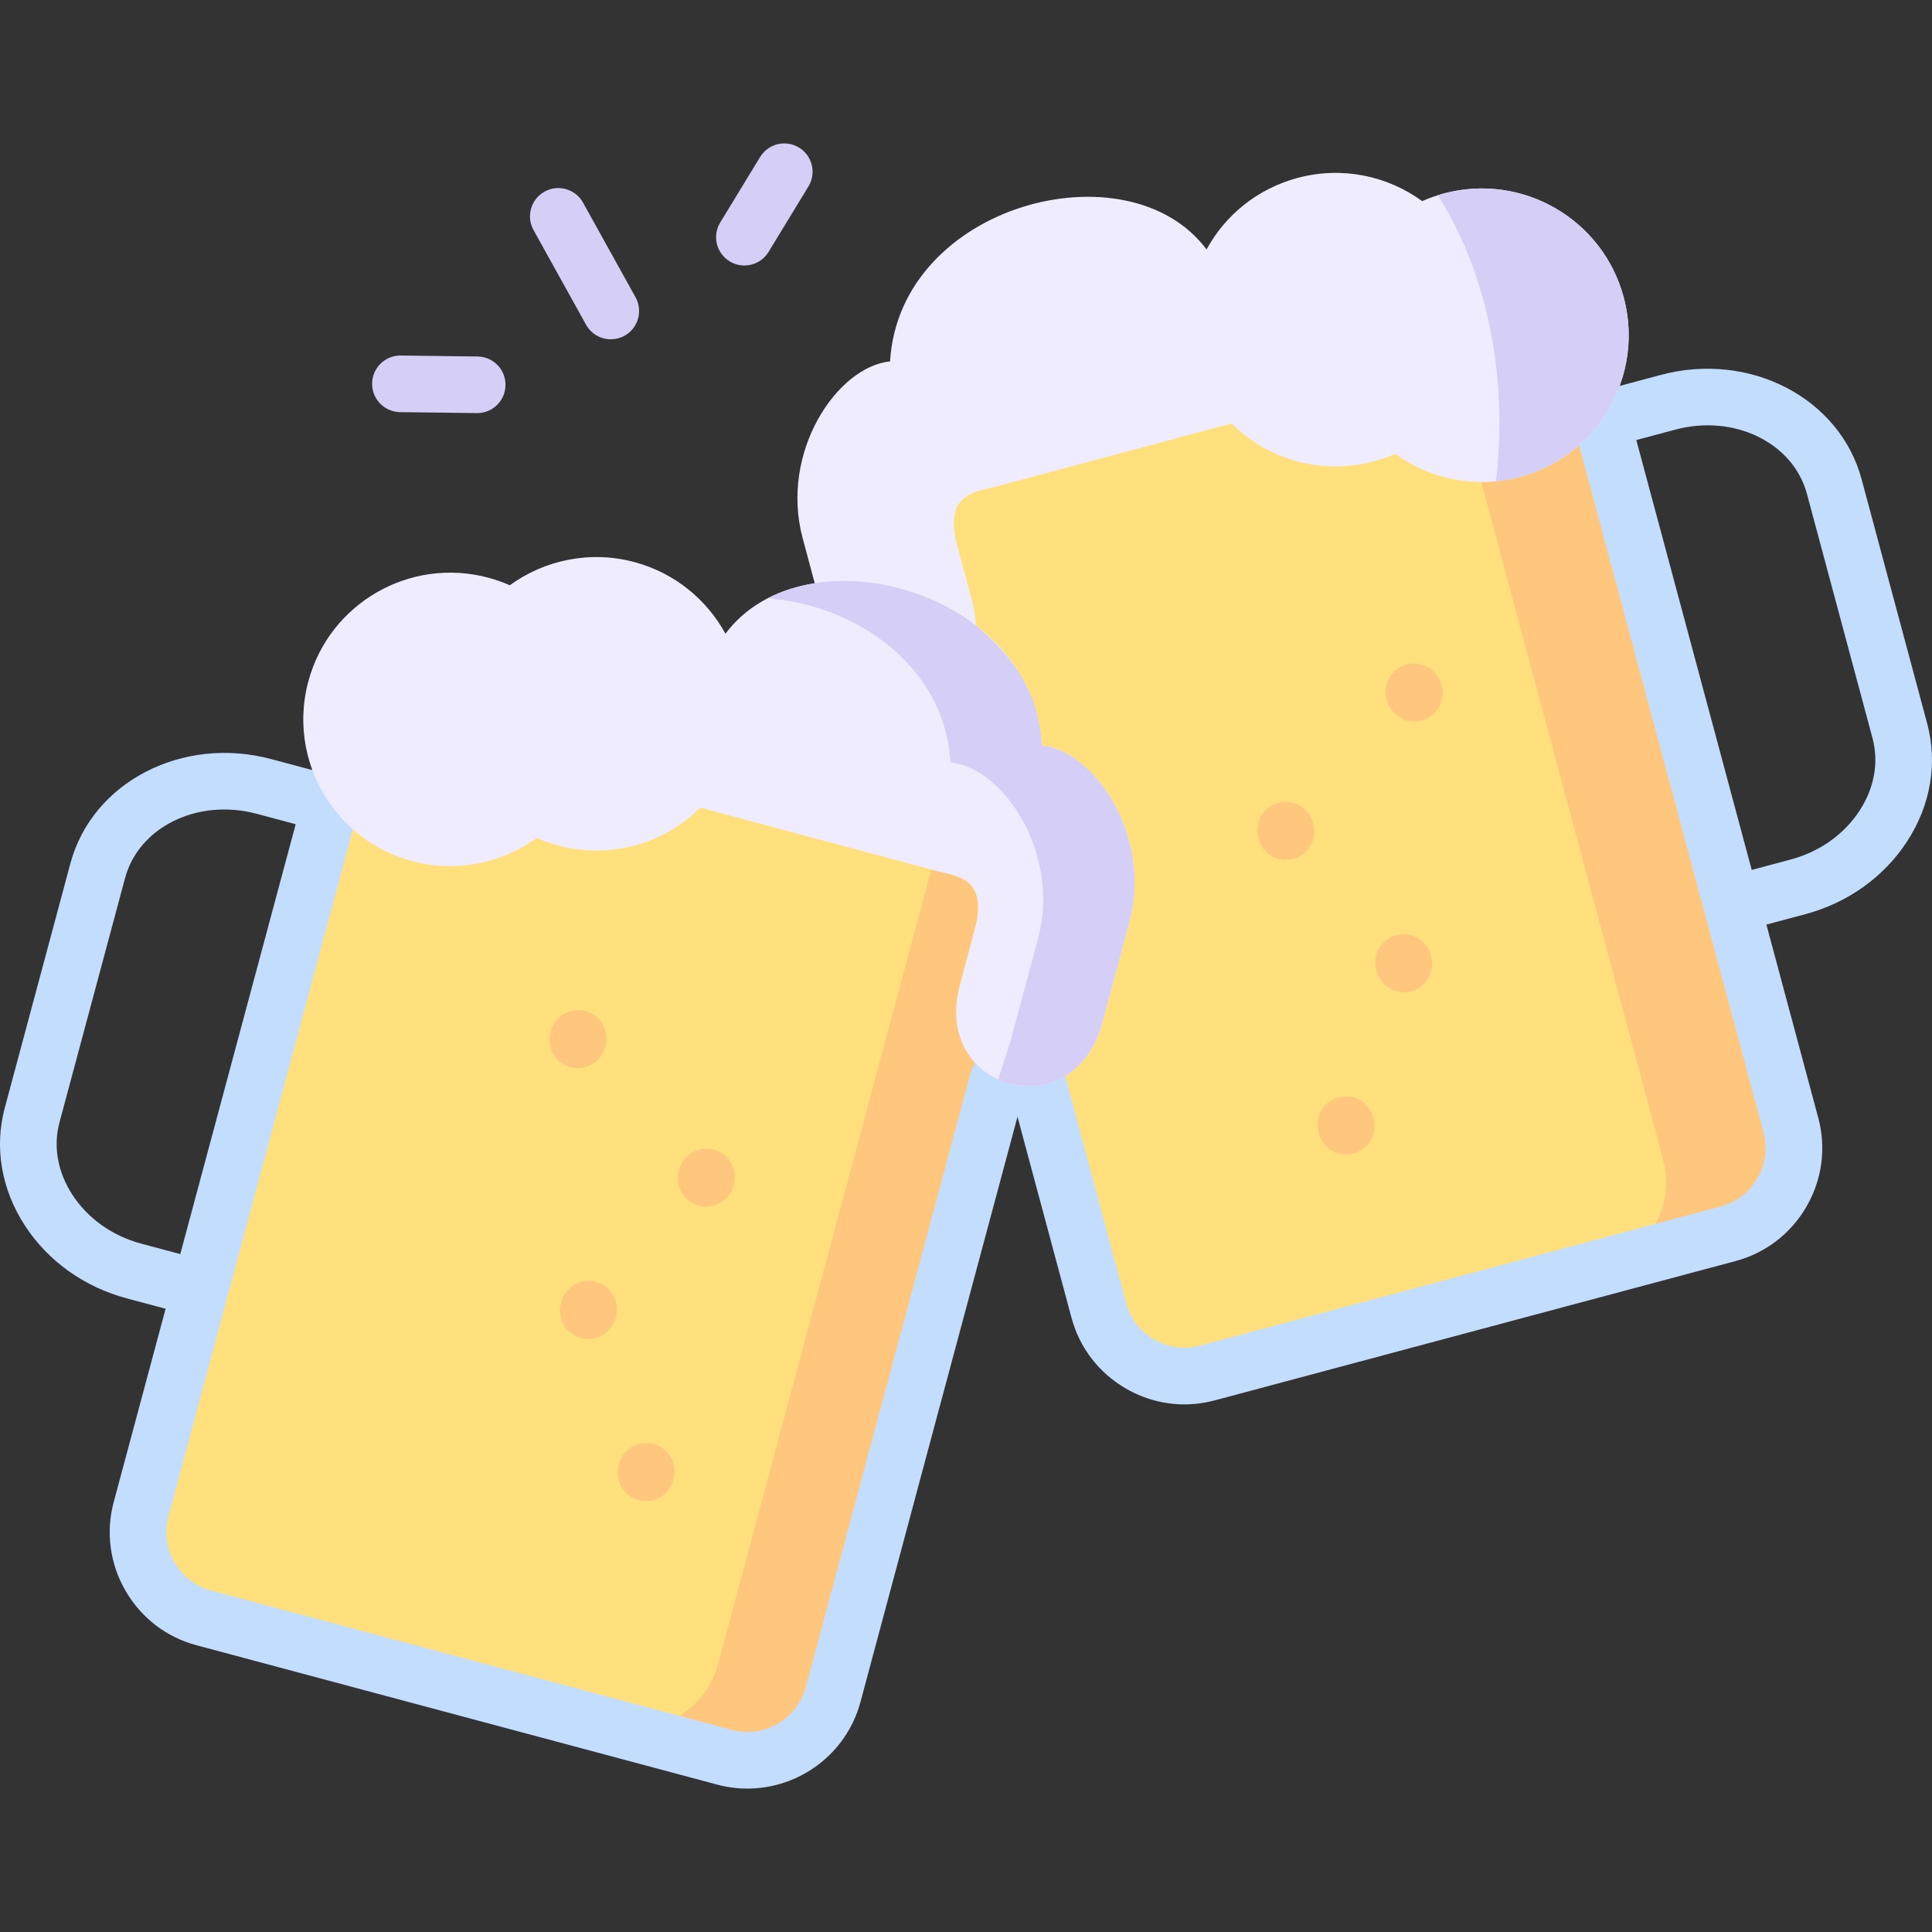 <svg id="Layer_1" enable-background="new 0 0 512 512" height="512" viewBox="0 0 512 512" width="512" xmlns="http://www.w3.org/2000/svg"><rect x="0" y="0" width="512" height="512" fill="#333333" stroke="none"/><g><g><path clip-rule="evenodd" d="m241.034 160.305 50.17 186.968c3.345 12.482 16.298 19.953 28.77 16.585l138.009-36.907c12.5-3.34 19.983-16.274 16.638-28.756l-15.703-58.473-40.873-152.382c-5.074 7.161-11.224 12.312-21.712 15.114-10.487 2.802-23.838.538-33.021-6.142-1.814.792 2.239-.113-5.726 2.009-7.936 2.123-28.089-.566-37.585-10.047l-62.783 16.784c-5.385 1.387-13.634 1.896-9.949 15.595z" fill="#ffe07d" fill-rule="evenodd"/></g><g><path clip-rule="evenodd" d="m424.111 336.008 33.872-9.057c12.5-3.34 19.983-16.274 16.638-28.756l-15.703-58.473-34.467-128.409c-5.045 7.161-12.557 12.651-21.684 15.085-3.43.906-6.831 1.33-10.204 1.33l48.186 179.552c3.345 12.454-4.138 25.388-16.638 28.728z" fill="#ffc77d" fill-rule="evenodd"/></g><g><path d="m372.035 262.96c-3.414 0-6.501-2.347-7.3-5.815l-.085-.368c-.932-4.036 1.585-8.063 5.621-8.994 4.033-.93 8.063 1.585 8.994 5.621l.085.368c.932 4.036-1.585 8.063-5.621 8.994-.568.131-1.135.194-1.694.194z" fill="#ffc77d"/></g><g><path d="m356.758 305.924c-3.414 0-6.501-2.347-7.3-5.815l-.085-.368c-.932-4.036 1.585-8.063 5.621-8.994 4.035-.933 8.063 1.584 8.994 5.621l.085.368c.932 4.036-1.585 8.063-5.621 8.994-.568.13-1.136.194-1.694.194z" fill="#ffc77d"/></g><g><path d="m340.799 227.893c-3.414 0-6.501-2.347-7.3-5.815l-.085-.368c-.932-4.036 1.585-8.063 5.621-8.994 4.034-.935 8.063 1.585 8.994 5.621l.085.368c.932 4.036-1.585 8.063-5.621 8.994-.568.131-1.135.194-1.694.194z" fill="#ffc77d"/></g><g><path d="m374.817 191.213c-3.206 0-6.173-2.072-7.165-5.296l-.113-.368c-1.219-3.959 1.003-8.156 4.962-9.374 3.964-1.223 8.155 1.004 9.374 4.962l.113.368c1.219 3.959-1.003 8.156-4.962 9.374-.735.226-1.478.334-2.209.334z" fill="#ffc77d"/></g><g><path clip-rule="evenodd" d="m270.966 262.11-50.17 186.968c-3.345 12.481-16.298 19.953-28.798 16.614l-138.009-36.936c-12.472-3.34-19.954-16.274-16.61-28.756l15.703-58.473 40.873-152.354c5.074 7.132 11.224 12.283 21.712 15.085 10.487 2.802 23.838.538 33.021-6.142 1.814.792-2.239-.113 5.726 2.01 7.936 2.123 28.089-.566 37.585-10.047l62.783 16.812c5.357 1.359 13.634 1.868 9.949 15.567z" fill="#ffe07d" fill-rule="evenodd"/></g><g><path d="m155.889 354.83c-.738 0-1.488-.109-2.23-.341-3.955-1.23-6.163-5.434-4.932-9.389l.114-.367c1.23-3.954 5.433-6.165 9.389-4.932 3.955 1.23 6.163 5.434 4.932 9.389l-.114.367c-1 3.213-3.962 5.273-7.159 5.273z" fill="#ffc77d"/></g><g><path d="m171.201 397.794c-.561 0-1.129-.063-1.697-.195-4.036-.934-6.549-4.962-5.616-8.997l.085-.367c.934-4.035 4.971-6.549 8.997-5.616 4.036.934 6.549 4.962 5.616 8.997l-.085.367c-.803 3.466-3.888 5.811-7.3 5.811z" fill="#ffc77d"/></g><g><path d="m187.158 319.764c-.559 0-1.126-.063-1.693-.194-4.036-.931-6.552-4.958-5.621-8.994l.085-.368c.931-4.036 4.958-6.552 8.994-5.621s6.552 4.958 5.621 8.994l-.085.368c-.801 3.468-3.887 5.815-7.301 5.815z" fill="#ffc77d"/></g><g><path d="m153.145 283.055c-.561 0-1.129-.063-1.697-.195-4.036-.934-6.549-4.962-5.616-8.997l.085-.367c.934-4.036 4.97-6.548 8.997-5.616 4.036.934 6.549 4.962 5.616 8.997l-.085.367c-.802 3.466-3.888 5.811-7.3 5.811z" fill="#ffc77d"/></g><g><path d="m161.875 89.916c-2.637 0-5.194-1.393-6.564-3.861l-13.917-25.076c-2.01-3.622-.704-8.187 2.918-10.197 3.623-2.009 8.187-.704 10.197 2.918l13.917 25.076c2.01 3.622.704 8.187-2.918 10.197-1.154.639-2.402.943-3.633.943z" fill="#d5cef7"/></g><g><path d="m126.467 109.473c-.032 0-.063 0-.096-.001l-20.352-.255c-4.141-.052-7.458-3.451-7.405-7.592.051-4.11 3.399-7.406 7.497-7.406.032 0 .063 0 .096.001l20.352.255c4.141.052 7.458 3.451 7.405 7.592-.051 4.11-3.399 7.406-7.497 7.406z" fill="#d5cef7"/></g><g><path d="m197.264 70.359c-1.33 0-2.677-.353-3.895-1.097-3.537-2.155-4.657-6.769-2.502-10.306l10.572-17.35c2.153-3.538 6.769-4.659 10.306-2.502 3.537 2.155 4.657 6.769 2.502 10.306l-10.572 17.35c-1.413 2.319-3.882 3.599-6.411 3.599z" fill="#d5cef7"/></g><g><path clip-rule="evenodd" d="m246.816 230.411-56.491 210.516c-3.345 12.453-16.241 19.897-28.685 16.614v.028l30.357 8.123c12.5 3.34 25.453-4.132 28.798-16.614l17.63-65.691 11.139-41.463 14.966-55.841c-7.908-3.623-13.492-12.566-10.119-25.133l3.883-14.519c3.685-13.727-4.563-14.208-9.949-15.595z" fill="#ffc77d" fill-rule="evenodd"/></g><path d="m510.719 191.729-17.376-64.729c-5.791-21.557-29.676-33.955-53.256-27.63l-17.573 4.699c-.001 0-.002.001-.003.001s-.002 0-.004.001c-4.001 1.073-6.373 5.187-5.299 9.187l50.168 186.879c1.099 4.099.521 8.4-1.625 12.109-2.148 3.713-5.594 6.362-9.707 7.461l-138.027 36.912c-4.091 1.104-8.387.535-12.1-1.602-3.718-2.142-6.371-5.581-7.471-9.689l-16.015-59.606c-1.074-4.001-5.186-6.366-9.189-5.297-4 1.075-6.372 5.188-5.297 9.189l16.014 59.601c2.138 7.978 7.277 14.655 14.472 18.798 4.784 2.756 10.079 4.163 15.431 4.163 2.689 0 5.394-.355 8.054-1.074l.402-.108.004.014 137.595-36.811c7.98-2.133 14.662-7.26 18.816-14.44 4.155-7.181 5.266-15.529 3.129-23.506l-13.751-51.225 10.322-2.759c11.235-3.013 20.794-9.835 26.917-19.212 6.298-9.642 8.204-20.769 5.369-31.326zm-17.927 23.126c-4.1 6.28-10.58 10.871-18.236 12.924l-10.332 2.762-30.583-113.922 10.327-2.761c15.589-4.181 31.245 3.459 34.891 17.031l17.375 64.729c1.713 6.382.491 13.214-3.442 19.237z" fill="#c3ddff"/><path d="m266.474 278.838c-4.001-1.079-8.114 1.302-9.186 5.301l-32.275 120.218c-.018.067-.027.133-.043.2l-11.418 42.579c-2.283 8.516-11.081 13.589-19.615 11.31l-138.008-36.934c-4.099-1.098-7.538-3.746-9.682-7.458-2.145-3.712-2.722-8.013-1.625-12.109l50.169-186.883c1.074-4-1.298-8.114-5.299-9.187-.001 0-.003 0-.004-.001-.001 0-.002-.001-.003-.001l-17.57-4.698c-23.578-6.314-47.47 6.083-53.258 27.631l-17.376 64.728c-2.836 10.558-.93 21.684 5.368 31.328 6.123 9.376 15.682 16.199 26.922 19.213l10.316 2.758-13.752 51.227c-2.137 7.971-1.026 16.317 3.125 23.5 4.148 7.178 10.821 12.308 18.79 14.442l138.013 36.936c2.675.715 5.361 1.056 8.007 1.056 13.697-.001 26.264-9.146 29.969-22.972l14.626-54.539c.012-.045.018-.09.029-.135l29.081-108.321c1.073-4.004-1.3-8.117-5.301-9.189zm-229.023 50.748c-7.663-2.055-14.142-6.645-18.242-12.925-3.933-6.023-5.155-12.855-3.441-19.237l17.375-64.727c3.644-13.567 19.297-21.207 34.897-17.031l10.321 2.759-30.585 113.921z" fill="#c3ddff"/><g><path clip-rule="evenodd" d="m212.718 142.644 7.143 26.605c4.195 15.68 17.715 19.529 27.607 15.029 7.908-3.623 13.492-12.595 10.119-25.133l-3.912-14.548c-3.656-13.699 4.592-14.208 9.977-15.566l62.755-16.812c9.524 9.481 23.696 13.783 37.613 10.047 1.984-.509 3.883-1.189 5.726-2.009 9.184 6.679 21.173 9.312 33.021 6.142 9.127-2.434 16.638-7.925 21.684-15.085 6.463-9.113 8.957-20.916 5.839-32.548-5.556-20.746-26.927-33.058-47.704-27.482-1.984.538-3.883 1.217-5.697 2.009-9.184-6.679-21.202-9.312-33.021-6.142-10.743 2.887-19.218 9.934-24.121 18.963-20.776-27.85-81.377-12.029-83.871 29.661-13.946 1.358-29.309 23.972-23.158 46.869z" fill="#efecff" fill-rule="evenodd"/></g><g><path clip-rule="evenodd" d="m381.056 51.736c8.673 13.614 14.456 31.133 15.93 50.52.255 3.227.368 6.51.368 9.849 0 5.264-.312 10.415-.907 15.453 2.098-.226 4.195-.594 6.321-1.16 9.127-2.434 16.638-7.925 21.684-15.085 6.463-9.113 8.957-20.916 5.839-32.548-5.556-20.746-26.927-33.058-47.704-27.482-.511.141-1.021.283-1.531.453z" fill="#d5cef7" fill-rule="evenodd"/></g><g><path clip-rule="evenodd" d="m299.282 244.449-7.143 26.605c-4.195 15.68-17.715 19.529-27.608 15.029-7.908-3.623-13.492-12.566-10.119-25.104l3.883-14.548c3.685-13.727-4.563-14.208-9.949-15.595l-62.755-16.812c-9.524 9.481-23.696 13.783-37.613 10.047-1.984-.509-3.912-1.189-5.726-2.009-9.184 6.679-21.202 9.312-33.021 6.142-9.127-2.434-16.638-7.925-21.684-15.085-6.463-9.113-8.957-20.916-5.839-32.52 5.556-20.746 26.927-33.058 47.675-27.51 2.012.538 3.912 1.217 5.726 2.009 9.184-6.679 21.202-9.283 33.021-6.142 10.714 2.887 19.189 9.963 24.121 18.991 20.776-27.878 81.377-12.057 83.871 29.633 13.948 1.386 29.311 23.972 23.16 46.869z" fill="#efecff" fill-rule="evenodd"/></g><g><path clip-rule="evenodd" d="m276.125 197.58c-.822-13.812-7.199-23.265-17.545-31.869-5.074-3.906-10.913-6.878-17.007-8.859-8.447-2.745-17.403-3.594-25.652-2.293-4.45.708-8.673 2.009-12.5 3.991 4.79.368 9.665 1.33 14.342 2.887 12.075 4.019 22.987 11.944 29.11 23.095.255.453.482.906.737 1.387.227.481.454.934.68 1.415 1.786 3.962 2.976 8.264 3.458 12.878.255 2.604-.085 1.585 2.494 2.264 13.265 3.453 26.615 24.821 20.805 46.445l-5.13 19.076-2.012 7.529-3.373 10.557c3.316 1.5 7.029 2.066 10.658 1.585 7.228-.991 14.144-6.198 16.95-16.614l7.143-26.605c6.15-22.897-9.213-45.483-23.158-46.869z" fill="#d5cef7" fill-rule="evenodd"/></g></g></svg>